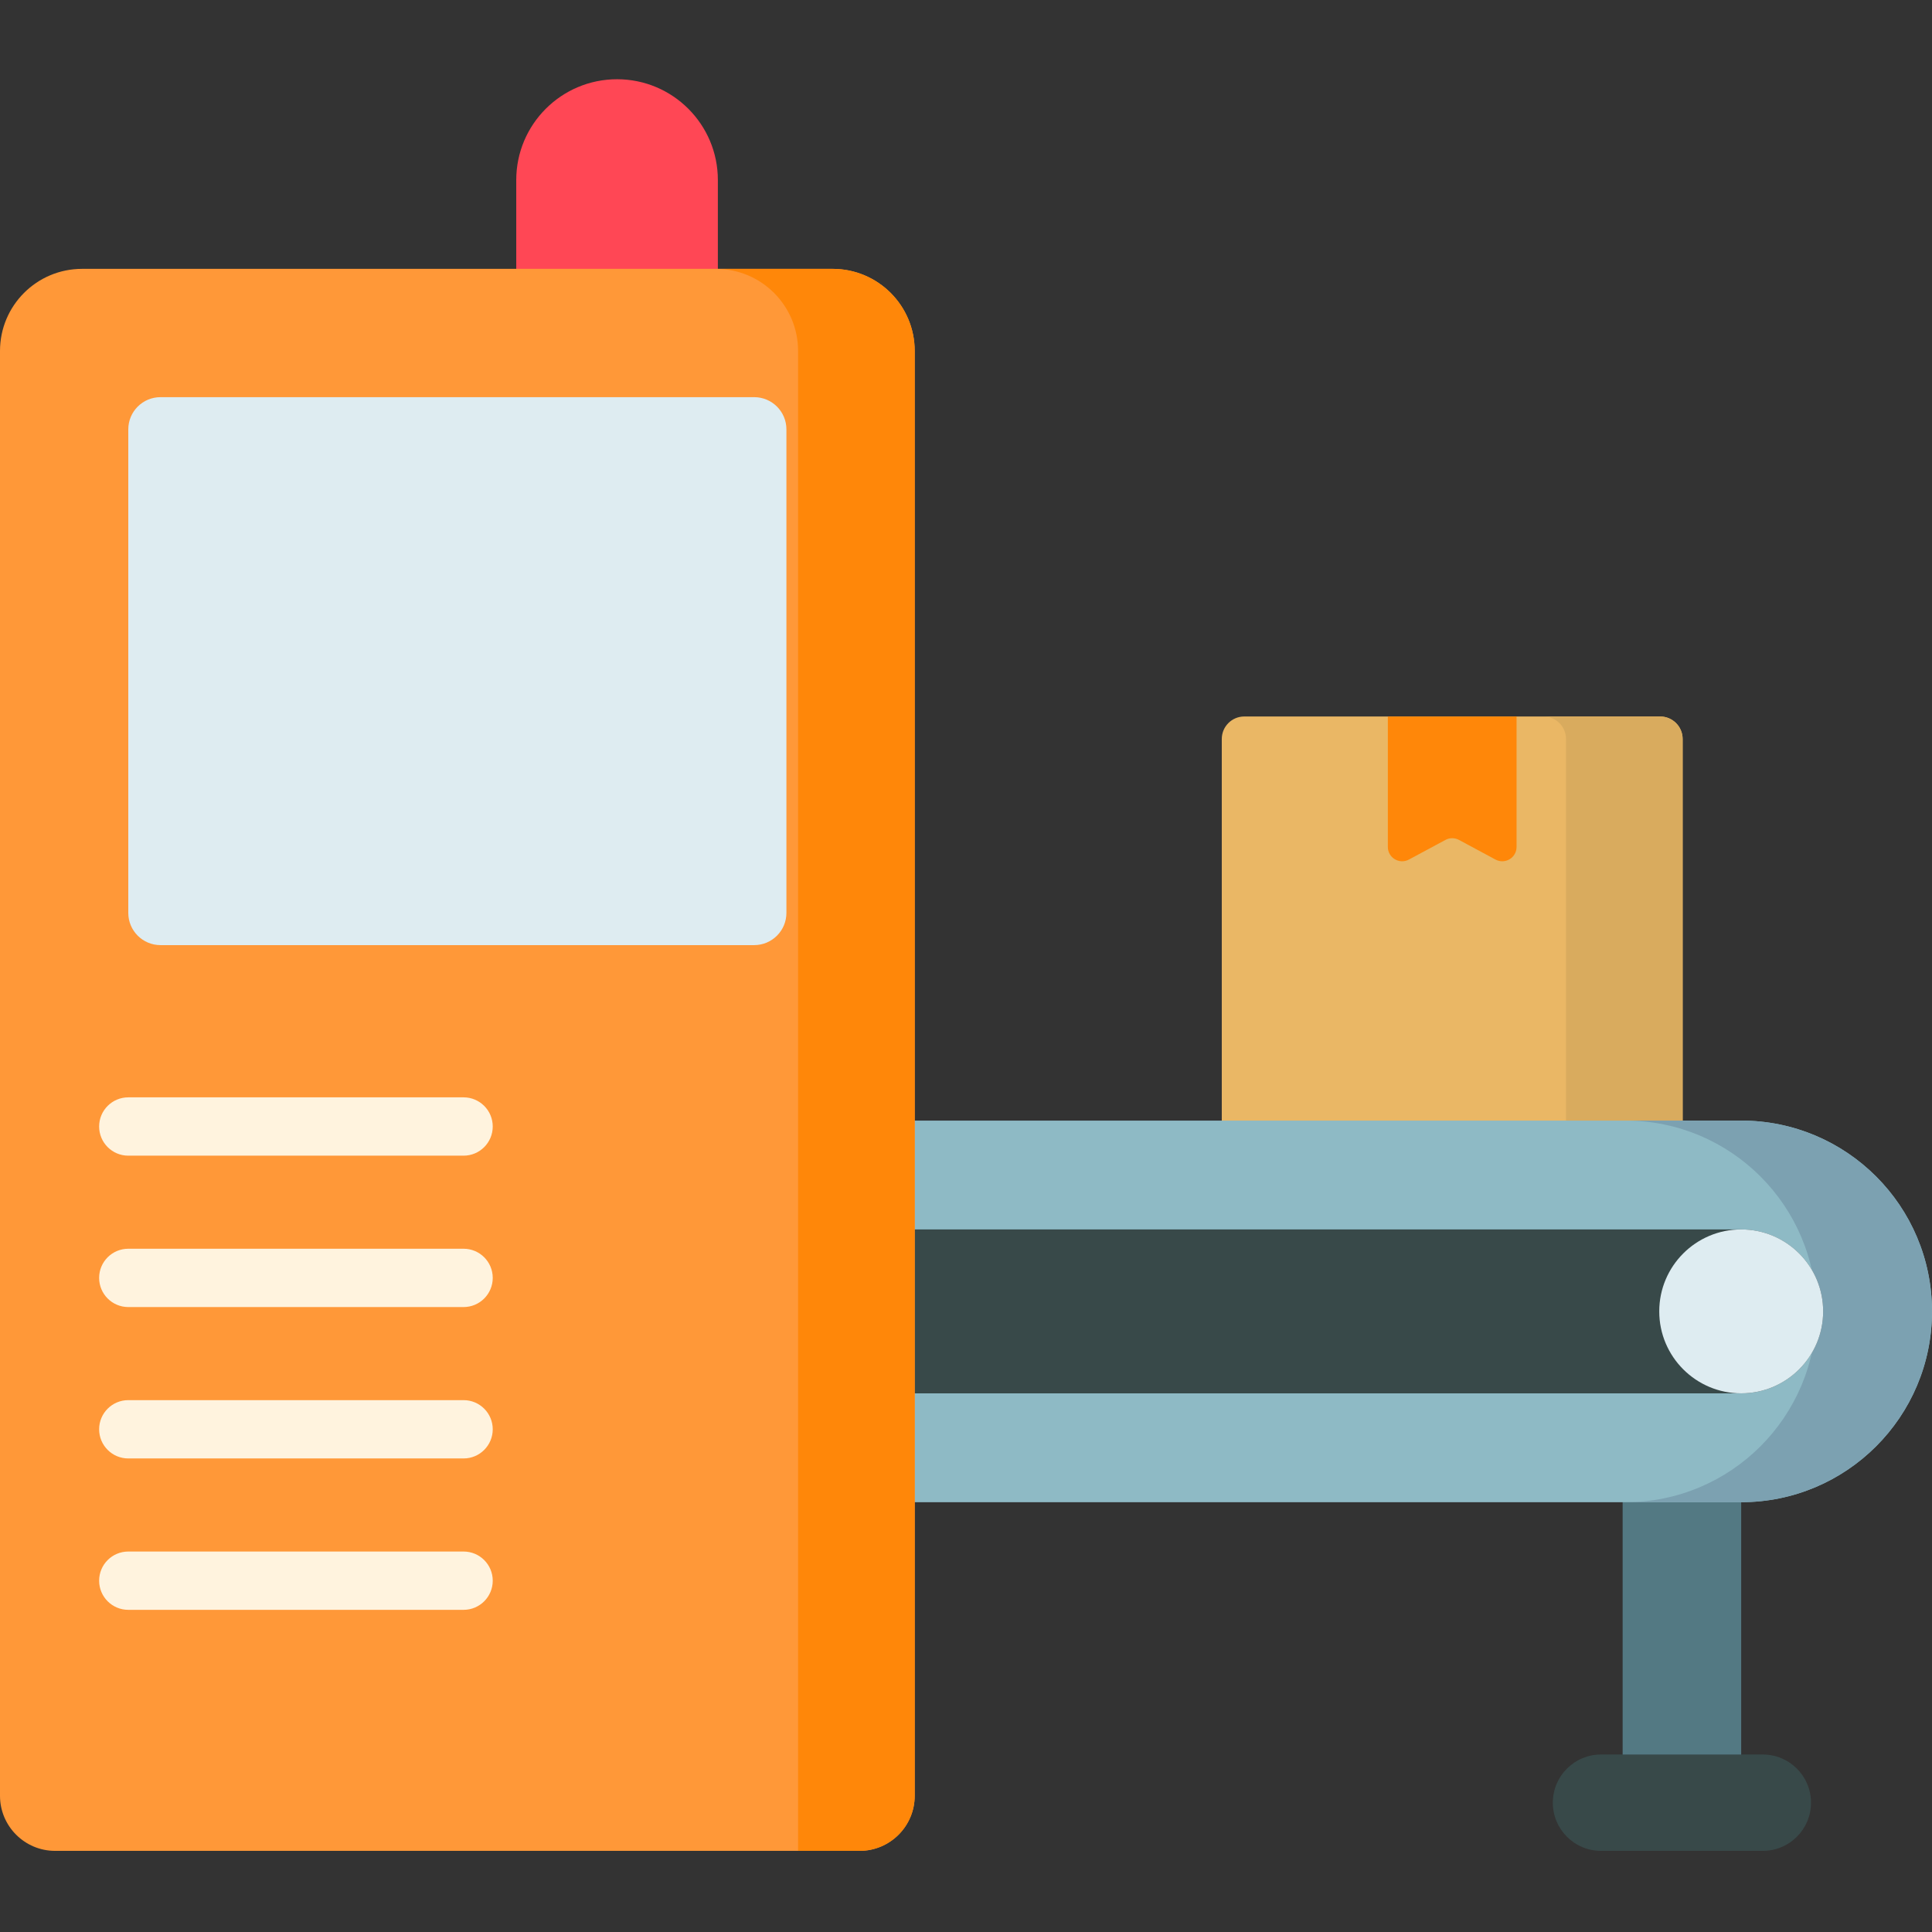 <svg xmlns="http://www.w3.org/2000/svg" viewBox="0.0 0.0 200.0 200.0" height="200.0px" width="200.0px"><rect x="0.0" y="0.0" width="200.0" height="200.0" fill="#333333" stroke="none"/><path fill="#ff4755" fill-opacity="1.0"  filling="0" d="M74.313 29.074 L53.442 29.074 L53.442 18.639 C53.442 12.876 58.114 8.203 63.878 8.203 C69.641 8.203 74.313 12.876 74.313 18.639 L74.313 29.074 Z"></path>
<path fill="#eab765" fill-opacity="1.0"  filling="0" d="M174.186 119.203 L126.478 119.203 L126.478 76.502 C126.478 75.214 127.52 74.17 128.808 74.17 L171.855 74.17 C173.143 74.17 174.186 75.214 174.186 76.502 L174.186 119.203 Z"></path>
<path fill="#d9ab5e" fill-opacity="1.0"  filling="0" d="M171.855 74.172 L159.784 74.172 C161.07 74.172 162.114 75.214 162.114 76.502 L162.114 119.205 L174.186 119.205 L174.186 76.502 C174.186 75.214 173.143 74.172 171.855 74.172 Z"></path>
<path fill="#ff8709" fill-opacity="1.0"  filling="0" d="M154.814 88.982 L151.033 86.948 C150.595 86.713 150.068 86.713 149.632 86.948 L145.849 88.982 C144.865 89.511 143.67 88.798 143.67 87.679 L143.67 74.172 L156.993 74.172 L156.993 87.679 C156.993 88.798 155.8 89.511 154.814 88.982 Z"></path>
<path fill="#537983" fill-opacity="1.0"  filling="0" d="M167.975 151.076 L180.247 151.076 L180.247 187.537 L167.975 187.537 L167.975 151.076 Z"></path>
<path fill="#8ebac5" fill-opacity="1.0"  filling="0" d="M180.247 155.507 L19.752 155.507 C8.844 155.507 0.0 146.664 0.0 135.756 C0.0 124.847 8.844 116.003 19.752 116.003 L180.249 116.003 C191.157 116.003 200 124.847 200 135.756 C200 146.664 191.155 155.507 180.247 155.507 Z"></path>
<path fill="#7ca1b1" fill-opacity="1.0"  filling="0" d="M180.247 116.003 L168.275 116.003 C179.185 116.003 188.028 124.847 188.028 135.756 C188.028 146.664 179.185 155.507 168.275 155.507 L180.247 155.507 C191.155 155.507 200 146.664 200 135.756 C200 124.846 191.155 116.003 180.247 116.003 Z"></path>
<path fill="#384949" fill-opacity="1.0"  filling="0" d="M19.752 144.24 C15.074 144.24 11.267 140.433 11.267 135.754 C11.267 131.076 15.074 127.27 19.752 127.27 L180.247 127.27 C184.925 127.27 188.732 131.076 188.732 135.754 C188.732 140.433 184.925 144.24 180.247 144.24 L19.752 144.24 Z"></path>
<path fill="#deecf1" fill-opacity="1.0"  filling="0" d="M188.732 135.754 C188.732 140.44 184.933 144.238 180.249 144.238 C175.563 144.238 171.765 140.44 171.765 135.754 C171.765 131.07 175.563 127.27 180.249 127.27 C184.933 127.27 188.732 131.07 188.732 135.754 Z"></path>
<path fill="#384949" fill-opacity="1.0"  filling="0" d="M182.487 191.601 L165.734 191.601 C162.98 191.601 160.748 189.369 160.748 186.615 C160.748 183.859 162.98 181.627 165.734 181.627 L182.487 181.627 C185.243 181.627 187.475 183.859 187.475 186.615 C187.475 189.369 185.241 191.601 182.487 191.601 Z"></path>
<path fill="#ff9838" fill-opacity="1.0"  filling="0" d="M88.983 191.601 L5.705 191.601 C2.554 191.601 0.0 189.047 0.0 185.896 L0.0 36.328 C0.0 31.636 3.804 27.832 8.496 27.832 L86.194 27.832 C90.886 27.832 94.69 31.636 94.69 36.328 L94.69 185.896 C94.688 189.047 92.134 191.601 88.983 191.601 Z"></path>
<path fill="#ff8709" fill-opacity="1.0"  filling="0" d="M86.194 27.834 L74.121 27.834 C78.813 27.834 82.617 31.638 82.617 36.33 L82.617 191.601 L88.983 191.601 C92.134 191.601 94.69 189.047 94.69 185.896 L94.69 36.328 C94.688 31.636 90.886 27.834 86.194 27.834 Z"></path>
<path fill="#deecf1" fill-opacity="1.0"  filling="0" d="M13.28 94.501 L13.28 44.45 C13.28 42.607 14.773 41.113 16.618 41.113 L78.071 41.113 C79.915 41.113 81.41 42.607 81.41 44.45 L81.41 94.501 C81.41 96.344 79.915 97.839 78.071 97.839 L16.618 97.839 C14.773 97.839 13.28 96.344 13.28 94.501 Z"></path>
<path fill="#fff3de" fill-opacity="1.0"  filling="0" d="M47.99 119.634 L13.28 119.634 C11.613 119.634 10.262 118.282 10.262 116.615 C10.262 114.949 11.613 113.597 13.28 113.597 L47.99 113.597 C49.657 113.597 51.008 114.949 51.008 116.615 C51.008 118.282 49.657 119.634 47.99 119.634 Z"></path>
<path fill="#fff3de" fill-opacity="1.0"  filling="0" d="M47.99 135.306 L13.28 135.306 C11.613 135.306 10.262 133.954 10.262 132.287 C10.262 130.62 11.613 129.269 13.28 129.269 L47.99 129.269 C49.657 129.269 51.008 130.62 51.008 132.287 C51.008 133.954 49.657 135.306 47.99 135.306 Z"></path>
<path fill="#fff3de" fill-opacity="1.0"  filling="0" d="M47.99 150.978 L13.28 150.978 C11.613 150.978 10.262 149.626 10.262 147.96 C10.262 146.292 11.613 144.942 13.28 144.942 L47.99 144.942 C49.657 144.942 51.008 146.292 51.008 147.96 C51.008 149.626 49.657 150.978 47.99 150.978 Z"></path>
<path fill="#fff3de" fill-opacity="1.0"  filling="0" d="M47.99 166.65 L13.28 166.65 C11.613 166.65 10.262 165.298 10.262 163.632 C10.262 161.964 11.613 160.614 13.28 160.614 L47.99 160.614 C49.657 160.614 51.008 161.964 51.008 163.632 C51.008 165.298 49.657 166.65 47.99 166.65 Z"></path></svg>